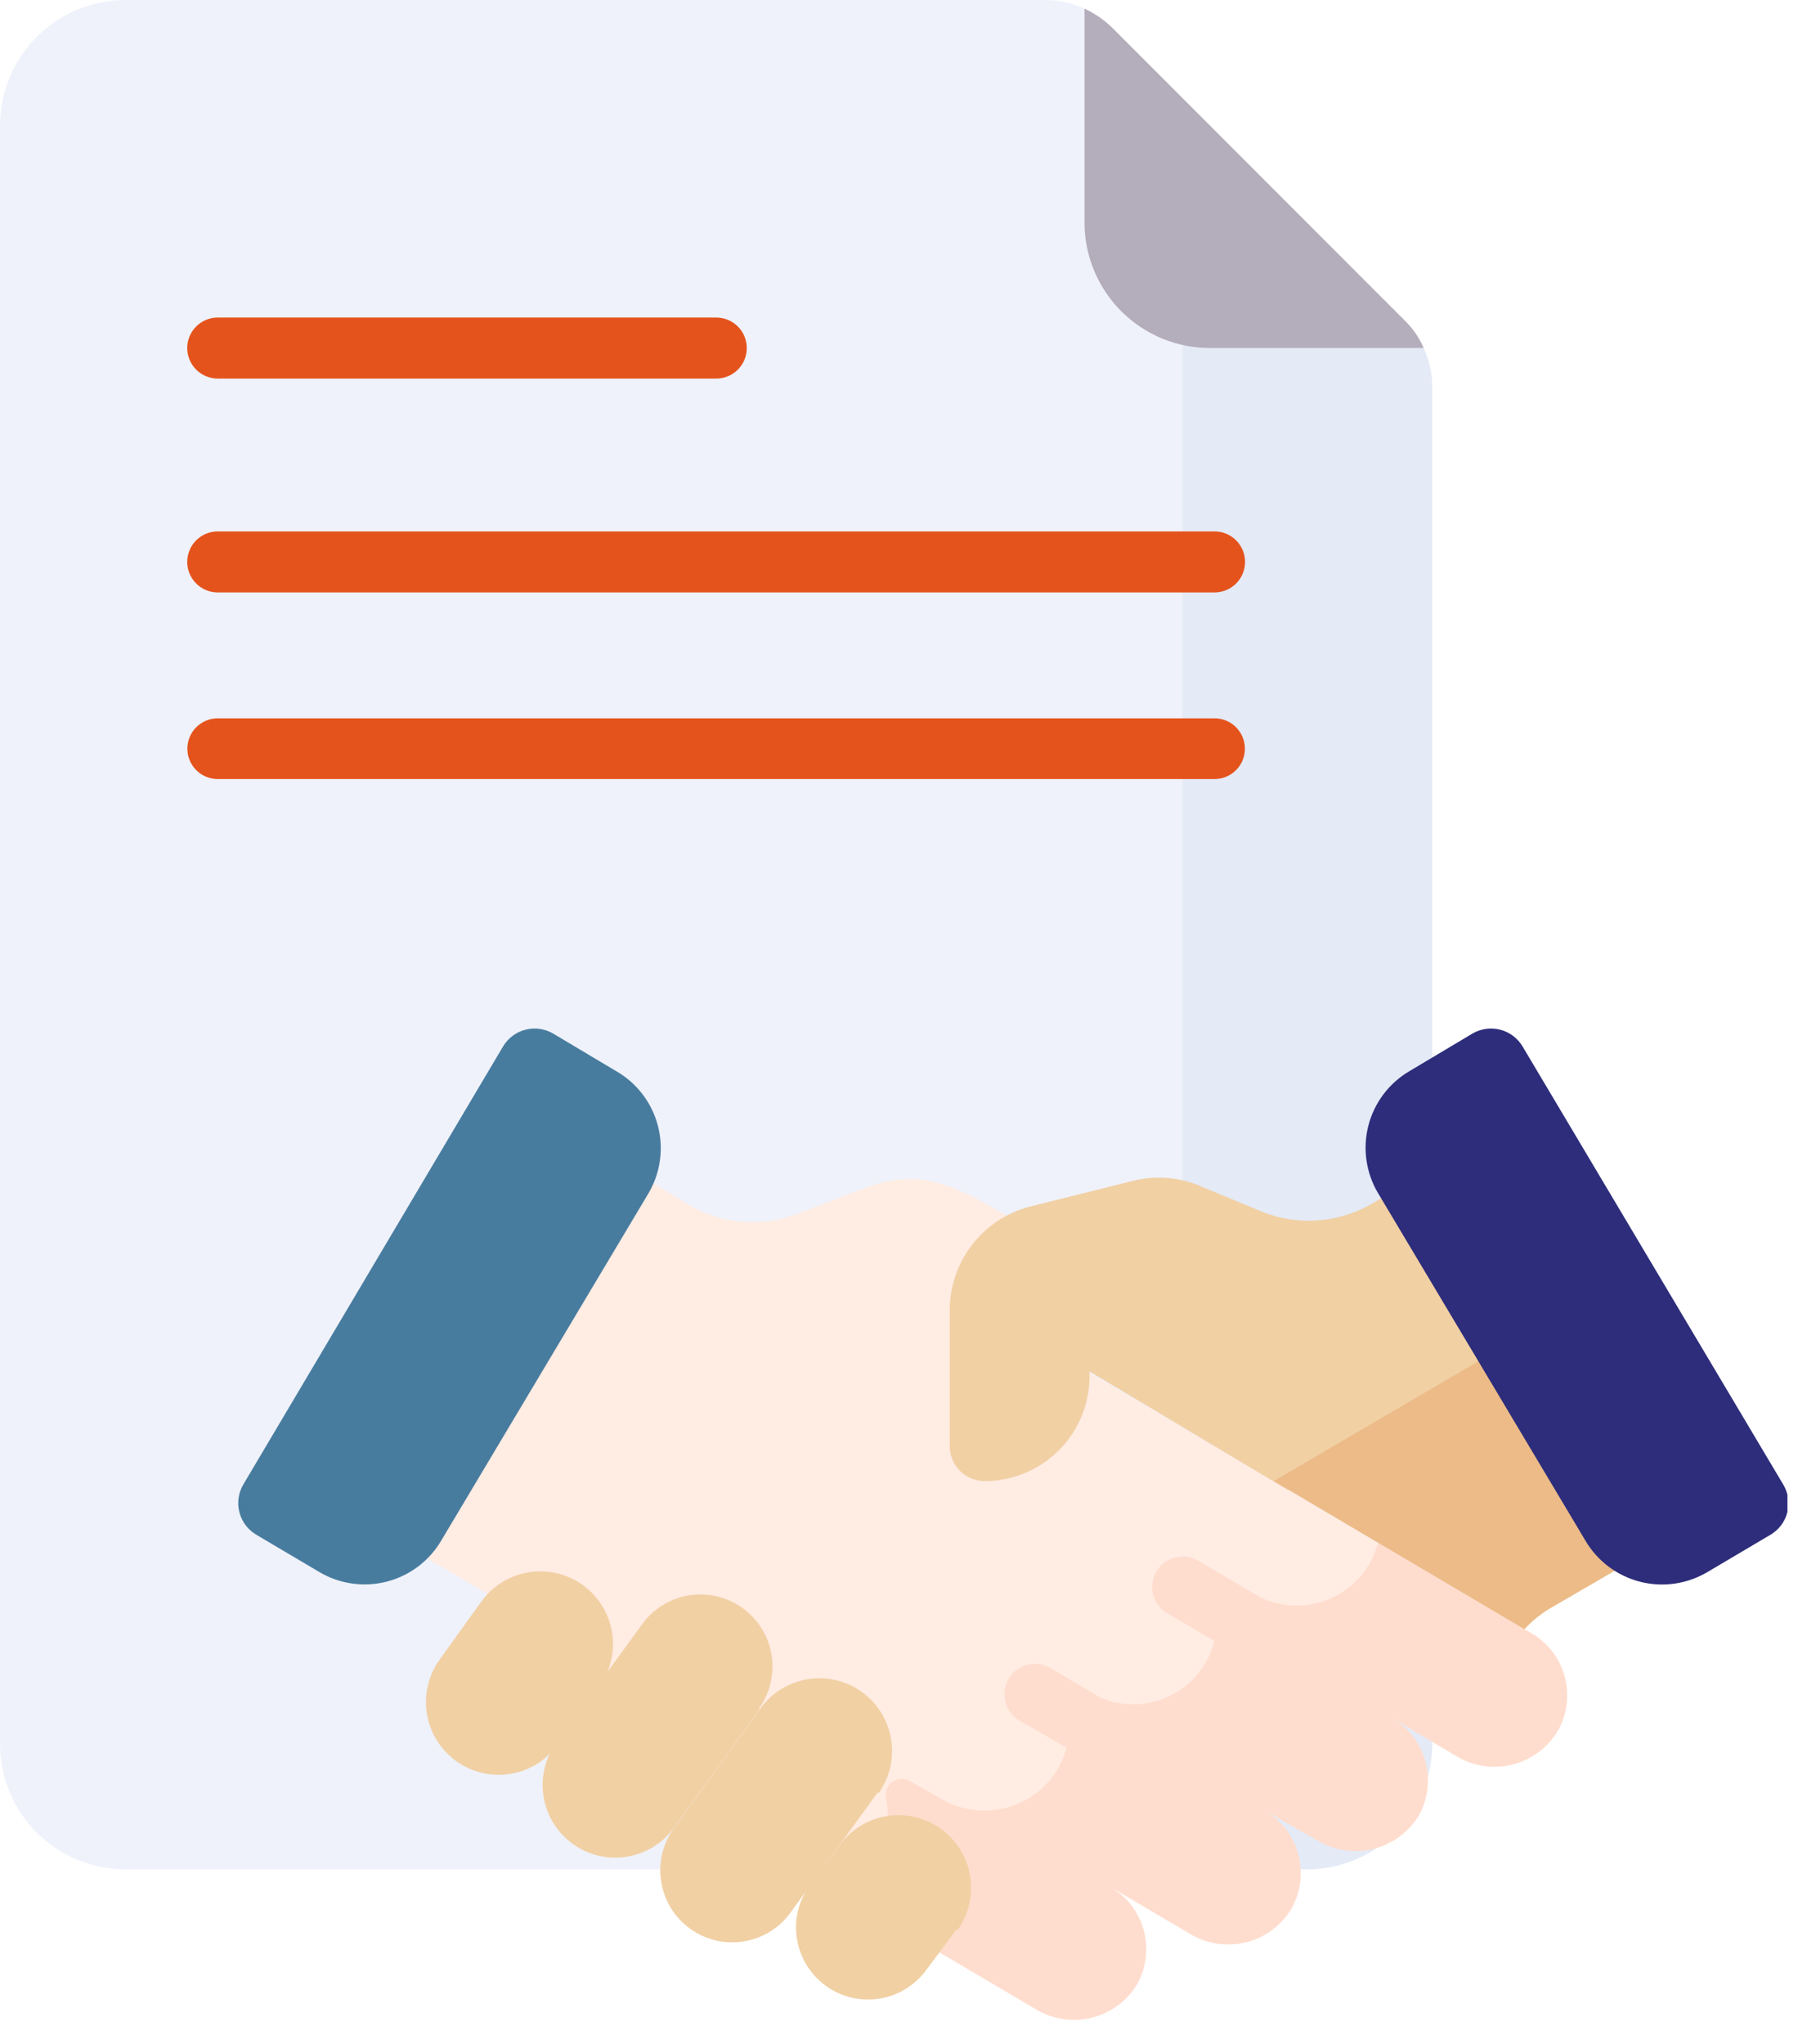 <svg width="61" height="69" viewBox="0 0 61 69" fill="none" xmlns="http://www.w3.org/2000/svg">
<g clip-path="url(#clip0)">
<path d="M40.28 59.35V11.35C39.323 11.136 38.468 10.602 37.855 9.837C37.243 9.072 36.909 8.12 36.91 7.14V0.76C36.911 0.663 36.885 0.569 36.833 0.487C36.782 0.405 36.708 0.34 36.62 0.3C36.202 0.101 35.743 -0.002 35.28 -5.54417e-05H4.28C3.72 -0.005 3.164 0.1 2.645 0.311C2.126 0.522 1.654 0.833 1.256 1.228C0.858 1.622 0.542 2.091 0.327 2.608C0.111 3.125 -2.49246e-05 3.68 4.19868e-09 4.24L4.19868e-09 58.87C4.19868e-09 59.995 0.447 61.073 1.242 61.868C2.037 62.663 3.115 63.11 4.24 63.11H38.08C38.747 62.734 39.302 62.188 39.689 61.528C40.075 60.867 40.279 60.115 40.28 59.35Z" fill="#EFF2FA"/>
<path d="M40.85 11.75C40.536 11.749 40.224 11.712 39.92 11.64V58.87C39.92 59.995 39.473 61.073 38.678 61.868C37.883 62.663 36.804 63.11 35.68 63.11H44.11C45.234 63.11 46.313 62.663 47.108 61.868C47.903 61.073 48.35 59.995 48.35 58.87V13.08C48.351 12.621 48.252 12.167 48.06 11.75H40.85Z" fill="#E4EAF6"/>
<path d="M47.41 10.81L37.55 0.94C37.275 0.673 36.957 0.454 36.61 0.29V7.51C36.61 8.634 37.057 9.713 37.852 10.508C38.647 11.303 39.726 11.75 40.85 11.75H48.06C47.909 11.396 47.688 11.077 47.41 10.81Z" fill="#B4ADBB"/>
<path d="M36 44L36.77 42.69L33.71 40.88C31.71 39.72 30.71 39.5 28.92 40.21L26.92 40.98C26.322 41.208 25.681 41.299 25.044 41.245C24.407 41.192 23.79 40.995 23.24 40.67L18 37.48L10.39 50.24L17.2 54.24C17.663 54.51 18.071 54.866 18.4 55.29L20.69 58.29C22.34 60.001 24.213 61.48 26.26 62.69L28.64 64.11C29.151 63.871 29.58 63.485 29.87 63C30.232 62.4 30.353 61.686 30.21 61C30.188 60.893 30.199 60.782 30.239 60.681C30.28 60.579 30.35 60.492 30.44 60.43C30.53 60.374 30.634 60.345 30.74 60.345C30.846 60.345 30.95 60.374 31.04 60.43L32 61C32.643 61.388 33.412 61.509 34.144 61.339C34.876 61.169 35.513 60.721 35.92 60.09C36.221 59.604 36.368 59.038 36.341 58.467C36.314 57.895 36.115 57.346 35.77 56.89C35.753 56.869 35.743 56.842 35.743 56.815C35.743 56.788 35.753 56.761 35.77 56.74C35.789 56.724 35.814 56.715 35.84 56.715C35.865 56.715 35.89 56.724 35.91 56.74L37.08 57.44C37.637 57.775 38.293 57.907 38.937 57.815C39.581 57.722 40.173 57.411 40.614 56.934C41.056 56.456 41.319 55.841 41.36 55.192C41.401 54.543 41.217 53.899 40.84 53.37C40.815 53.346 40.8 53.313 40.799 53.279C40.798 53.244 40.811 53.21 40.835 53.185C40.858 53.16 40.891 53.145 40.926 53.144C40.961 53.143 40.995 53.156 41.02 53.18L42.5 54C43.056 54.337 43.71 54.476 44.356 54.396C45.002 54.317 45.602 54.022 46.06 53.56C46.406 53.18 46.659 52.725 46.8 52.23L36.59 46.23C36.218 46.011 35.947 45.654 35.836 45.236C35.726 44.819 35.785 44.374 36 44Z" fill="#FFECE3"/>
<path d="M51.74 55.16L46.52 52.07C46.416 52.479 46.222 52.86 45.952 53.184C45.682 53.509 45.343 53.769 44.959 53.945C44.576 54.122 44.158 54.21 43.736 54.204C43.314 54.198 42.898 54.097 42.52 53.91L40.45 52.69C40.215 52.551 39.935 52.51 39.67 52.578C39.406 52.645 39.179 52.815 39.04 53.05C38.901 53.285 38.861 53.565 38.928 53.83C38.995 54.094 39.165 54.321 39.4 54.46L41 55.4C40.935 55.661 40.83 55.91 40.69 56.14C40.343 56.732 39.793 57.178 39.141 57.393C38.489 57.609 37.781 57.579 37.15 57.31L35.46 56.31C35.344 56.241 35.215 56.196 35.081 56.176C34.948 56.157 34.811 56.164 34.68 56.198C34.55 56.231 34.426 56.29 34.318 56.371C34.21 56.452 34.119 56.554 34.05 56.67C33.981 56.786 33.936 56.915 33.916 57.049C33.897 57.182 33.905 57.319 33.938 57.45C33.971 57.58 34.03 57.703 34.111 57.812C34.192 57.92 34.294 58.011 34.41 58.08L36 59C35.929 59.283 35.814 59.553 35.66 59.8C35.253 60.431 34.616 60.88 33.884 61.049C33.153 61.219 32.383 61.097 31.74 60.71L30.74 60.14C30.65 60.084 30.546 60.055 30.44 60.055C30.334 60.055 30.23 60.084 30.14 60.14C30.05 60.202 29.981 60.289 29.94 60.391C29.899 60.492 29.889 60.603 29.91 60.71C30.054 61.396 29.932 62.11 29.57 62.71C29.264 63.226 28.802 63.633 28.25 63.87L35 67.85C35.563 68.179 36.232 68.274 36.864 68.115C37.495 67.956 38.04 67.556 38.38 67C38.694 66.446 38.777 65.79 38.613 65.175C38.448 64.56 38.049 64.034 37.5 63.71L40.18 65.29C40.461 65.459 40.772 65.57 41.096 65.618C41.42 65.666 41.751 65.65 42.069 65.57C42.386 65.49 42.685 65.348 42.948 65.152C43.211 64.957 43.432 64.711 43.6 64.43C43.911 63.875 43.993 63.221 43.829 62.606C43.664 61.992 43.267 61.465 42.72 61.14L44.49 62.14C45.056 62.477 45.733 62.576 46.373 62.415C47.012 62.254 47.561 61.846 47.9 61.28C48.206 60.724 48.284 60.07 48.116 59.457C47.948 58.845 47.547 58.322 47 58L49.17 59.29C49.451 59.459 49.762 59.57 50.086 59.618C50.41 59.666 50.741 59.65 51.059 59.57C51.376 59.49 51.675 59.348 51.938 59.152C52.201 58.957 52.422 58.711 52.59 58.43C52.904 57.876 52.987 57.22 52.823 56.605C52.658 55.99 52.259 55.464 51.71 55.14L51.74 55.16Z" fill="#FFDDCE"/>
<path d="M53.92 44.14L50.43 38.24L46.34 40.62C45.789 40.945 45.172 41.142 44.535 41.196C43.898 41.249 43.257 41.158 42.66 40.93L40.42 40C39.718 39.728 38.949 39.682 38.22 39.87L34.78 40.73C34.002 40.929 33.314 41.381 32.821 42.015C32.329 42.648 32.061 43.428 32.06 44.23V48.81C32.058 48.966 32.088 49.12 32.147 49.265C32.205 49.409 32.292 49.54 32.402 49.651C32.511 49.761 32.642 49.849 32.786 49.909C32.929 49.969 33.084 50 33.24 50C34.178 50 35.079 49.627 35.743 48.963C36.407 48.299 36.78 47.399 36.78 46.46V46.3L43.48 50.3L53.92 44.14Z" fill="#F1D0A4"/>
<path d="M53.69 43.74L43 50L51.46 55C51.731 54.708 52.044 54.458 52.39 54.26L58 51L53.69 43.74Z" fill="#ECBB88"/>
<path d="M20.19 57L18.81 58.92C18.618 59.179 18.377 59.398 18.101 59.565C17.825 59.731 17.518 59.841 17.199 59.889C16.88 59.937 16.555 59.921 16.242 59.843C15.929 59.766 15.634 59.627 15.375 59.435C15.116 59.243 14.896 59.002 14.73 58.726C14.564 58.45 14.454 58.143 14.406 57.824C14.358 57.505 14.374 57.18 14.452 56.867C14.53 56.554 14.668 56.259 14.86 56L16.24 54.08C16.617 53.55 17.189 53.19 17.83 53.082C18.147 53.028 18.473 53.037 18.787 53.109C19.101 53.181 19.397 53.313 19.66 53.5C19.923 53.686 20.146 53.923 20.317 54.196C20.488 54.468 20.604 54.772 20.658 55.09C20.712 55.407 20.703 55.733 20.631 56.047C20.559 56.361 20.426 56.657 20.24 56.92L20.19 57Z" fill="#F1D0A4"/>
<path d="M25.66 57.68L22.77 61.68C22.394 62.21 21.822 62.569 21.18 62.678C20.539 62.787 19.881 62.637 19.35 62.26C18.82 61.883 18.461 61.311 18.352 60.67C18.243 60.029 18.394 59.37 18.77 58.84L21.67 54.84C21.857 54.581 22.092 54.361 22.364 54.192C22.636 54.024 22.938 53.911 23.253 53.859C23.568 53.808 23.89 53.819 24.201 53.892C24.512 53.965 24.806 54.099 25.065 54.285C25.325 54.471 25.545 54.707 25.713 54.979C25.881 55.25 25.994 55.552 26.046 55.867C26.097 56.183 26.086 56.505 26.013 56.816C25.94 57.127 25.807 57.421 25.62 57.68H25.66Z" fill="#F1D0A4"/>
<path d="M29.62 60.52L26.72 64.52C26.537 64.786 26.303 65.013 26.031 65.187C25.759 65.361 25.456 65.48 25.137 65.535C24.819 65.591 24.493 65.583 24.178 65.511C23.864 65.439 23.566 65.305 23.304 65.117C23.041 64.929 22.819 64.691 22.65 64.415C22.48 64.141 22.368 63.834 22.318 63.515C22.268 63.196 22.283 62.871 22.36 62.557C22.438 62.244 22.578 61.949 22.77 61.69L25.66 57.69C26.037 57.16 26.609 56.8 27.25 56.692C27.892 56.583 28.55 56.733 29.08 57.11C29.611 57.487 29.97 58.059 30.079 58.7C30.188 59.341 30.037 59.999 29.66 60.53L29.62 60.52Z" fill="#F1D0A4"/>
<path d="M32.28 65.15L31.28 66.49C31.093 66.749 30.857 66.969 30.586 67.138C30.314 67.306 30.012 67.419 29.697 67.471C29.382 67.522 29.059 67.511 28.748 67.438C28.438 67.365 28.144 67.231 27.885 67.045C27.625 66.859 27.405 66.623 27.237 66.351C27.069 66.08 26.956 65.778 26.904 65.462C26.852 65.147 26.863 64.825 26.936 64.514C27.009 64.203 27.143 63.909 27.33 63.65L28.33 62.31C28.516 62.047 28.752 61.824 29.025 61.653C29.298 61.481 29.602 61.365 29.919 61.312C30.237 61.258 30.562 61.267 30.876 61.339C31.19 61.41 31.487 61.544 31.75 61.73C32.012 61.916 32.236 62.153 32.407 62.426C32.578 62.698 32.694 63.002 32.748 63.32C32.802 63.637 32.792 63.962 32.721 64.276C32.649 64.591 32.516 64.887 32.33 65.15H32.28Z" fill="#F1D0A4"/>
<path d="M20.8 36.16L18.67 34.89C18.387 34.726 18.051 34.68 17.734 34.762C17.418 34.844 17.147 35.048 16.98 35.33L8.21 50.12C8.046 50.403 8 50.739 8.082 51.056C8.164 51.372 8.369 51.643 8.65 51.81L10.78 53.07C11.12 53.272 11.497 53.404 11.889 53.459C12.281 53.514 12.68 53.492 13.063 53.392C13.445 53.293 13.805 53.119 14.12 52.88C14.436 52.641 14.701 52.342 14.9 52L21.9 40.27C22.099 39.928 22.228 39.55 22.28 39.158C22.332 38.767 22.307 38.368 22.205 37.986C22.102 37.604 21.926 37.246 21.685 36.933C21.444 36.62 21.143 36.357 20.8 36.16Z" fill="#487C9F"/>
<path d="M49.71 34.89L47.58 36.16C47.239 36.36 46.941 36.626 46.703 36.941C46.465 37.257 46.292 37.617 46.193 38C46.095 38.382 46.073 38.781 46.129 39.172C46.185 39.564 46.318 39.94 46.52 40.28L53.52 52.01C53.72 52.351 53.986 52.649 54.301 52.887C54.617 53.125 54.977 53.298 55.359 53.397C55.742 53.495 56.141 53.517 56.532 53.461C56.924 53.405 57.3 53.272 57.64 53.07L59.77 51.81C59.909 51.727 60.031 51.618 60.128 51.489C60.225 51.359 60.296 51.211 60.336 51.054C60.376 50.897 60.385 50.734 60.361 50.574C60.338 50.413 60.283 50.259 60.2 50.12L51.4 35.33C51.233 35.048 50.962 34.844 50.645 34.762C50.329 34.68 49.993 34.726 49.71 34.89Z" fill="#2D2D7B"/>
<path d="M41 20H7.35C7.077 20 6.815 19.891 6.622 19.698C6.429 19.505 6.32 19.243 6.32 18.97C6.32 18.697 6.429 18.435 6.622 18.242C6.815 18.049 7.077 17.94 7.35 17.94H41C41.273 17.94 41.535 18.049 41.729 18.242C41.922 18.435 42.03 18.697 42.03 18.97C42.03 19.243 41.922 19.505 41.729 19.698C41.535 19.891 41.273 20 41 20Z" fill="#E5531C"/>
<path d="M24.18 12.78H7.35C7.077 12.78 6.815 12.671 6.622 12.478C6.429 12.285 6.32 12.023 6.32 11.75C6.32 11.477 6.429 11.215 6.622 11.022C6.815 10.829 7.077 10.72 7.35 10.72H24.18C24.453 10.72 24.715 10.829 24.909 11.022C25.102 11.215 25.21 11.477 25.21 11.75C25.21 12.023 25.102 12.285 24.909 12.478C24.715 12.671 24.453 12.78 24.18 12.78Z" fill="#E5531C"/>
<path d="M41 26.3H7.35C7.078 26.3 6.818 26.192 6.625 26C6.433 25.808 6.325 25.547 6.325 25.275C6.325 25.003 6.433 24.742 6.625 24.55C6.818 24.358 7.078 24.25 7.35 24.25H41C41.272 24.25 41.533 24.358 41.725 24.55C41.917 24.742 42.025 25.003 42.025 25.275C42.025 25.547 41.917 25.808 41.725 26C41.533 26.192 41.272 26.3 41 26.3Z" fill="#E5531C"/>
</g>
<defs>
<clipPath id="clip0">
<rect width="60.34" height="68.2" fill="white"/>
</clipPath>
</defs>
</svg>
